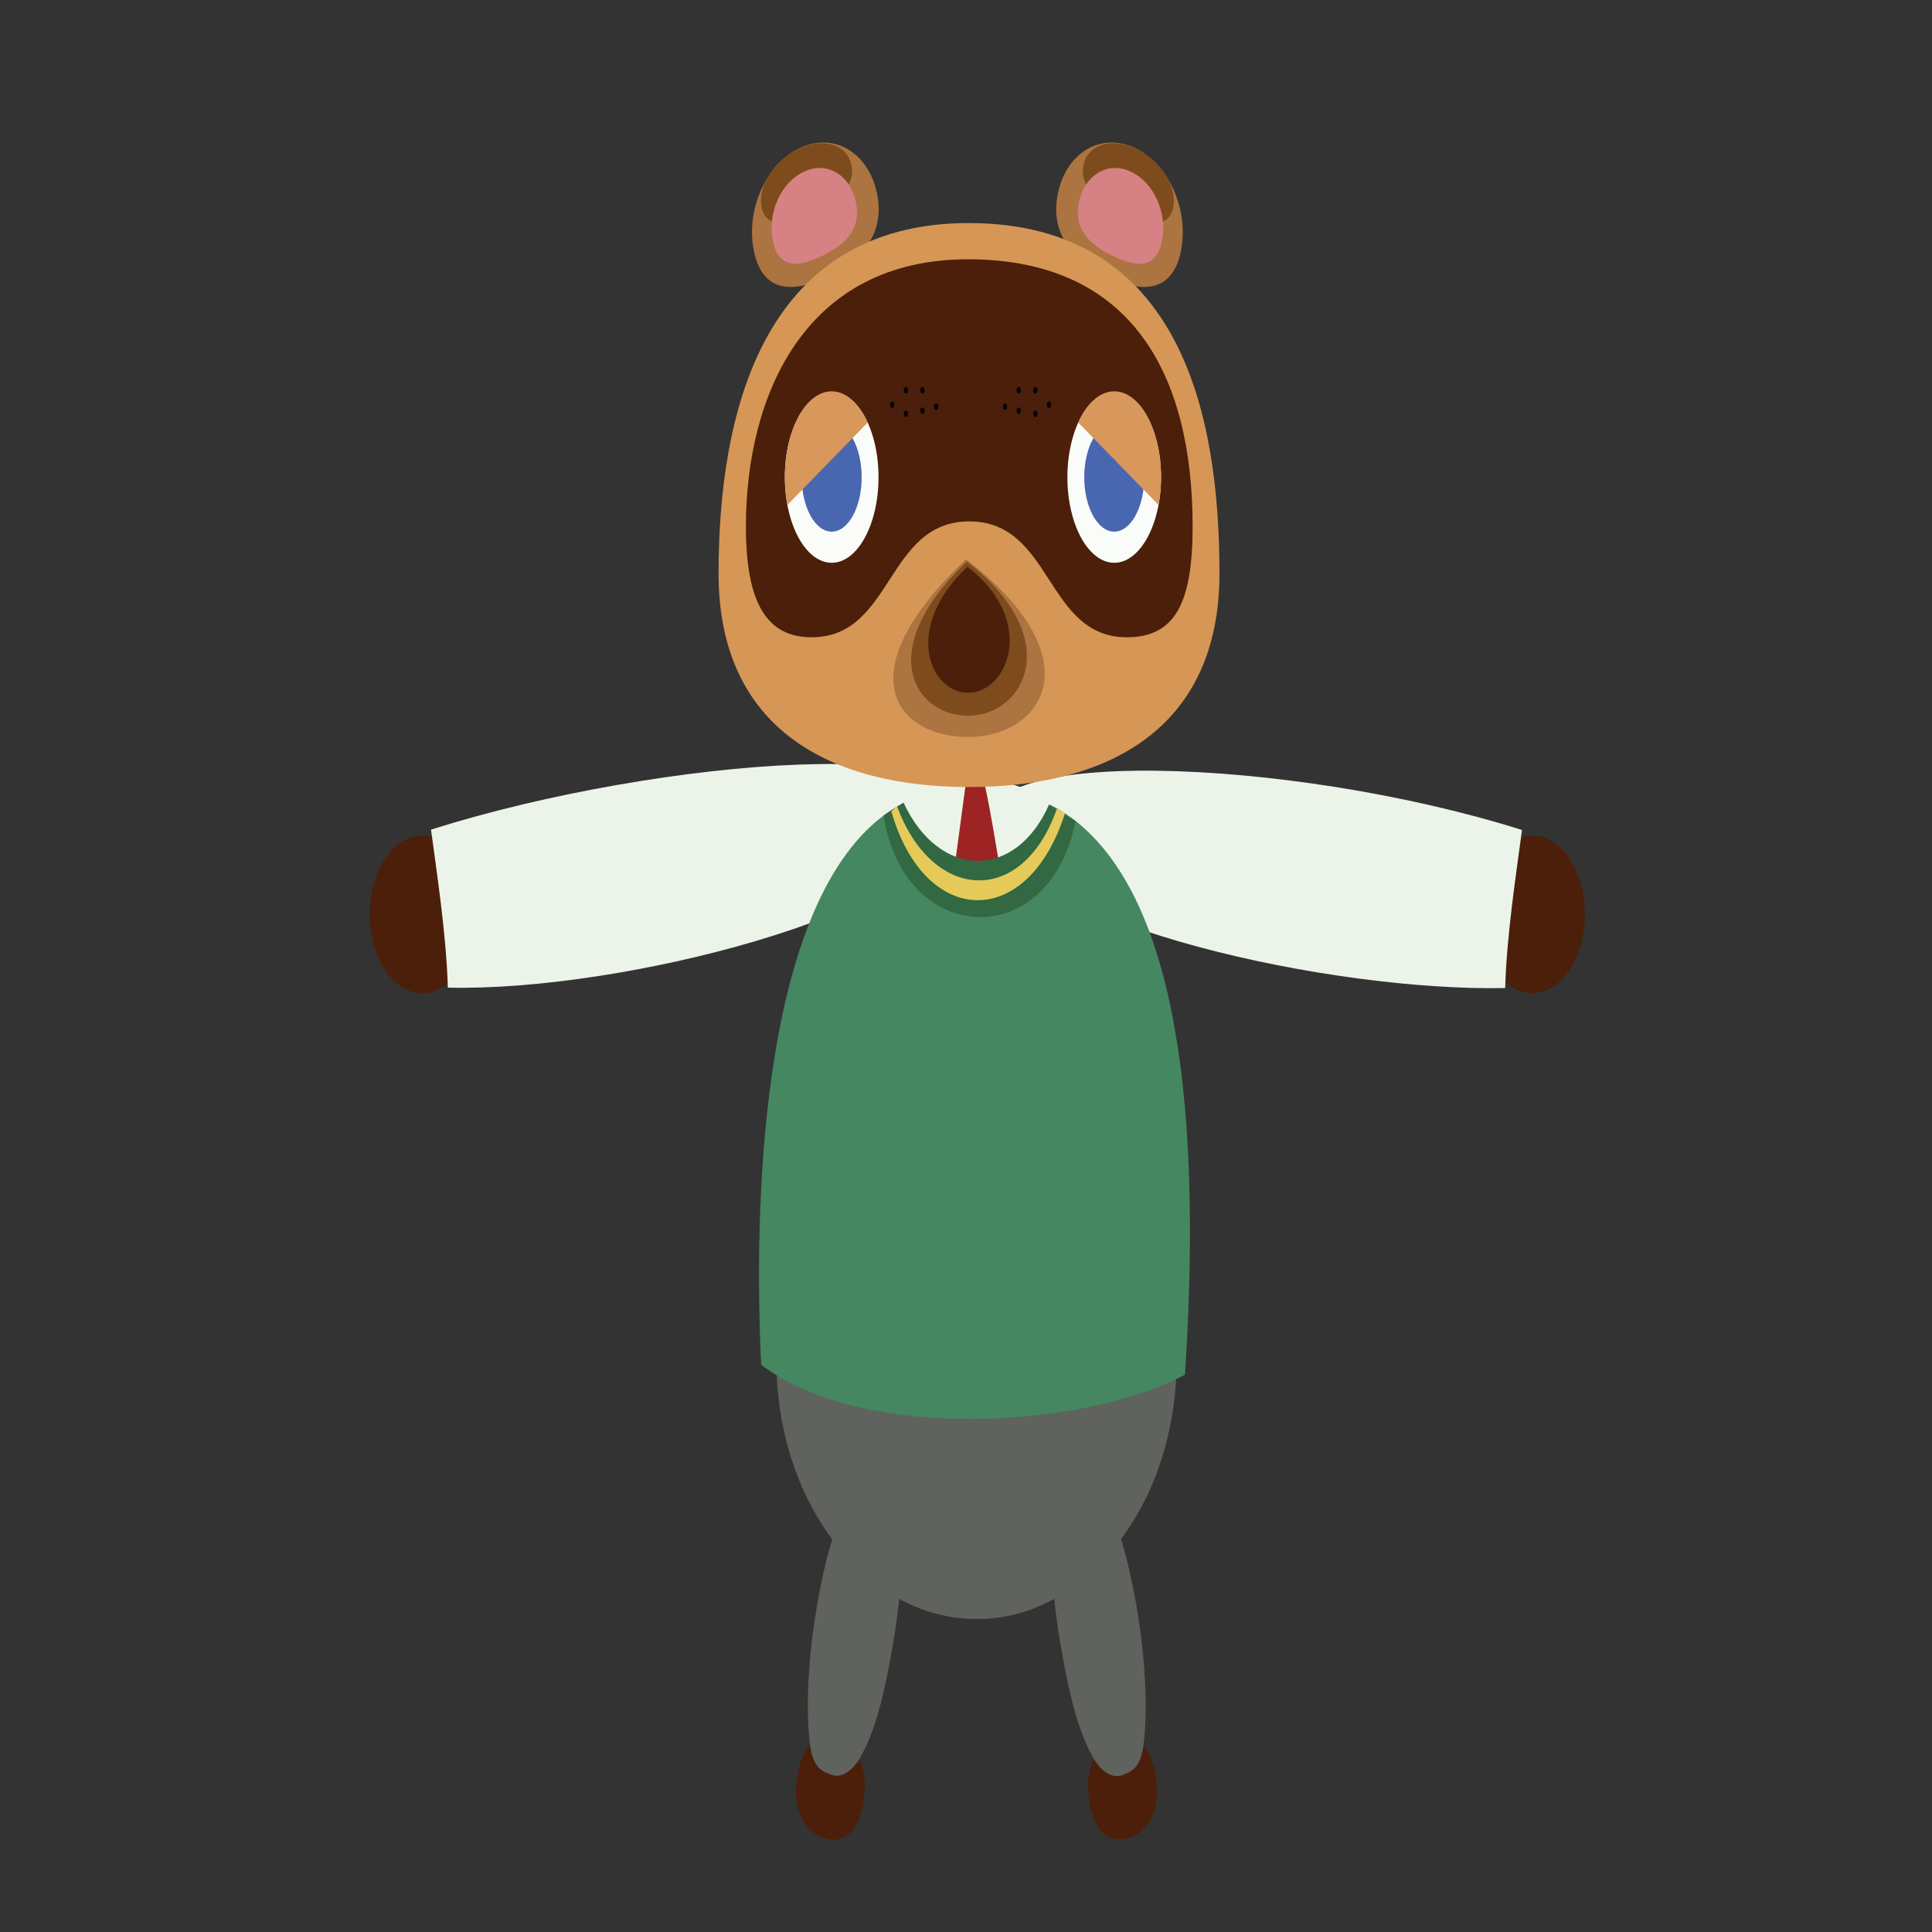 <?xml version="1.0" encoding="UTF-8" standalone="no"?>
<svg
   xmlns:dc="http://purl.org/dc/elements/1.1/"
   xmlns:cc="http://creativecommons.org/ns#"
   xmlns:rdf="http://www.w3.org/1999/02/22-rdf-syntax-ns#"
   xmlns:svg="http://www.w3.org/2000/svg"
   xmlns="http://www.w3.org/2000/svg"
   xmlns:sodipodi="http://sodipodi.sourceforge.net/DTD/sodipodi-0.dtd"
   xmlns:inkscape="http://www.inkscape.org/namespaces/inkscape"
   inkscape:version="1.0 (4035a4fb49, 2020-05-01)"
   sodipodi:docname="raccoon.svg"
   xml:space="preserve"
   style="enable-background:new 0 0 1200 1200;"
   viewBox="0 0 1200 1200"
   height="1200px"
   width="1200px"
   y="0px"
   x="0px"
   id="Layer_1"
   version="1.1"><rect x="0" y="0" width="1200" height="1200" fill="#333333" stroke="none"/><defs
   id="defs200" /><sodipodi:namedview
   inkscape:current-layer="Layer_1"
   inkscape:window-maximized="1"
   inkscape:window-y="-9"
   inkscape:window-x="-9"
   inkscape:cy="484.33735"
   inkscape:cx="600"
   inkscape:zoom="0.69166667"
   showgrid="false"
   id="namedview198"
   inkscape:window-height="1001"
   inkscape:window-width="1920"
   inkscape:pageshadow="2"
   inkscape:pageopacity="0"
   guidetolerance="10"
   gridtolerance="10"
   objecttolerance="10"
   borderopacity="1"
   bordercolor="#666666"
   pagecolor="#ffffff" />
<style
   id="style2"
   type="text/css">
	.st0{fill:#4B1F09;}
	.st1{fill:#ECF4E9;}
	.st2{fill:#60625D;}
	.st3{fill:#458761;}
	.st4{fill:#9E2323;}
	.st5{fill:#AB7440;}
	.st6{fill:#7E4B1D;}
	.st7{fill:#D68184;}
	.st8{fill:#D69655;}
	.st9{fill:#FAFCF9;}
	.st10{fill:#4966B1;}
	.st11{fill:#D8975B;}
	.st12{fill:#326842;}
	.st13{fill:#E5CA5A;}
	.st14{fill:none;stroke:#000000;stroke-miterlimit:10;}
</style>
<g
   transform="matrix(1.634,0,0,2.448,-417.581,-275.176)"
   id="illustration_1_">
	<circle
   id="circle4"
   r="20"
   cy="344.4"
   cx="838"
   class="st0" />
	<path
   id="path6"
   d="m 632.4,323.9 c -14.4,-22.8 114,-19.4 201.7,-0.9 -2.1,10.6 -5.8,26.5 -6.4,40.1 -65.5,0.9 -180.4,-15.7 -195.3,-39.2 z"
   class="st1" />
	<circle
   id="circle8"
   r="20"
   cy="344.4"
   cx="416.1"
   class="st0" />
	<path
   id="path10"
   d="m 621.8,320.9 c 14.5,-22.8 -114.6,-16.5 -202.4,2 2.1,10.6 5.8,26.5 6.4,40.1 65.6,1 181.1,-18.5 196,-42.1 z"
   class="st1" />
	<path
   id="path12"
   d="m 694.9,563.1 c 2.3,8.7 -3.5,13.5 -7.9,15 -7.5,2.6 -14.9,0.7 -17.2,-8 -2.3,-8.7 1.8,-13.8 9.4,-15.9 7.7,-2 13.4,0.2 15.7,8.9 z"
   class="st0" />
	<path
   id="path14"
   d="m 558.6,563.1 c -2.3,8.7 3.5,13.5 7.9,15 7.5,2.6 14.9,0.7 17.2,-8 2.3,-8.7 -1.8,-13.8 -9.4,-15.9 -7.7,-2 -13.4,0.2 -15.7,8.9 z"
   class="st0" />
	<path
   id="path16"
   d="m 681.7,502.9 c 13.1,-11.7 21.1,-27.7 21.1,-45.2 0,-6.2 3.1,-17.1 -2.8,-17.8 -27,-3.1 -40.6,-5.3 -75.4,-5.3 -35.4,0 -30.1,1.3 -71.5,6.6 -5.5,0.7 -2.4,10.8 -2.4,16.5 0,17.6 8.1,33.5 21.2,45.3 -2.4,5.3 -4.5,11.4 -6.1,18.1 -3.2,13 -3.9,25.2 -2.4,33.6 1.1,6.3 4.6,7.1 8.1,8 3.1,0.8 7.4,-0.2 10.9,-4.2 5.7,-6.5 9.4,-16 12.9,-30.1 0.9,-3.5 1.5,-7 2.1,-10.3 9,3.3 19,5.1 29.4,5.1 10.5,0 20.5,-1.8 29.5,-5.1 0.5,3.3 1.2,6.8 2.1,10.4 3.5,14.1 7.2,23.6 12.9,30.1 3.5,4 7.8,5 10.9,4.2 3.5,-0.9 7,-1.7 8.1,-8 1.5,-8.4 0.8,-20.5 -2.4,-33.6 -1.7,-6.8 -3.8,-13 -6.2,-18.3 z"
   class="st2" />
	<path
   id="path18"
   d="M 625.3,312.1"
   class="st3" />
	<path
   id="path20"
   d="m 599,316.1 c 6.7,-3.2 15.1,-5.5 23.4,-5.9 2.6,-0.1 5.2,-0.1 7.7,0 9.7,0.5 18.6,2.7 24.2,6.3 -11.5,20.6 -41,20.3 -55.3,-0.4 z"
   class="st1" />
	<path
   id="path22"
   d="m 622.9,310.2 c 0,0 -24.2,114.6 -22.9,158.8 6.9,4.2 45.1,3.8 52.7,0.3 6.7,-43.2 -20,-153.1 -23.4,-159.1 z"
   class="st4" />
	<path
   id="path24"
   d="m 542.2,176.3 c 3.3,10.4 14.9,10.5 27.8,6.4 12.9,-4.1 22.2,-10.9 18.9,-21.3 -3.3,-10.4 -16.5,-15.5 -29.4,-11.4 -12.9,4.1 -20.7,15.9 -17.3,26.3 z"
   class="st5" />
	<path
   id="path26"
   d="m 545.1,165.1 c 1.7,5.3 9.9,4.6 19.3,1.6 9.4,-3 16.5,-7.2 14.8,-12.4 -1.7,-5.3 -10.7,-7.1 -20.1,-4.1 -9.4,2.9 -15.7,9.6 -14,14.9 z"
   class="st6" />
	<path
   id="path28"
   d="m 549.4,173.7 c 2.2,7 9.8,6.5 18.5,3.7 8.7,-2.8 15.2,-6.7 13,-13.7 -2.2,-7 -11.1,-10.5 -19.8,-7.7 -8.8,2.7 -14,10.6 -11.7,17.7 z"
   class="st7" />
	<path
   id="path30"
   d="m 704.4,176.3 c -3.3,10.4 -14.9,10.5 -27.8,6.4 -12.9,-4.1 -22.2,-10.9 -18.9,-21.3 3.3,-10.4 16.5,-15.5 29.4,-11.4 12.9,4.1 20.6,15.9 17.3,26.3 z"
   class="st5" />
	<path
   id="path32"
   d="m 719.1,257.9 c 0,39.5 -42.6,54.2 -95.2,54.2 -52.6,0 -95.2,-14.7 -95.2,-54.2 0,-39.5 15.8,-88.9 95.2,-88.9 81.1,0.1 95.2,49.4 95.2,88.9 z"
   class="st8" />
	<path
   id="path34"
   d="m 622.8,254.3 c -46.3,29.2 -26.3,45.1 0.8,45.1 27.7,0 48.8,-19.5 -0.8,-45.1 z"
   class="st5" />
	<path
   id="path36"
   d="m 623.1,254.9 c -35.4,22.3 -20.2,39.1 0.5,39.1 21.2,0 37.4,-19.5 -0.5,-39.1 z"
   class="st6" />
	<path
   id="path38"
   d="m 623.3,256.2 c -24.9,15.7 -14.2,32 0.4,32 14.9,-0.1 26.3,-18.2 -0.4,-32 z"
   class="st0" />
	<path
   id="path40"
   d="m 708.9,246 c 0,19.3 -6.6,28.1 -25,28.1 -31,0 -28.1,-29.4 -59.9,-29.4 -31.7,0 -28.9,29.4 -59.9,29.4 -17.2,0 -25,-8.8 -25,-28.1 0,-33.2 22.3,-67.8 84.4,-67.8 62.1,0 85.4,29.1 85.4,67.8 z"
   class="st0" />
	<g
   id="g54">
		<ellipse
   id="ellipse42"
   ry="21.7"
   rx="17.8"
   cy="233.5"
   cx="679.1"
   class="st9" />
		<ellipse
   id="ellipse44"
   ry="13.8"
   rx="11.4"
   cy="233.5"
   cx="679.1"
   class="st10" />
		<path
   id="path46"
   d="m 665.4,219.6 c 3.3,-4.8 8.2,-7.9 13.7,-7.9 9.8,0 17.8,9.7 17.8,21.7 0,2.5 -0.3,4.9 -1,7.1 z"
   class="st11" />
		<circle
   r="0.8"
   cy="215.1"
   cx="654.3"
   id="leftEye0_1_" />
		<circle
   r="0.8"
   cy="211.4"
   cx="649.1"
   id="leftEye1_1_" />
		<circle
   r="0.8"
   cy="217.4"
   cx="649.1"
   id="leftEye5_1_" />
		<circle
   r="0.8"
   cy="211.4"
   cx="642.8"
   id="leftEye2_1_" />
		<circle
   r="0.8"
   cy="215.6"
   cx="637.6"
   id="leftEye3_1_" />
		<circle
   r="0.8"
   cy="216.6"
   cx="642.8"
   id="leftEye4_1_" />
	</g>
	<g
   id="g68">
		<ellipse
   id="ellipse56"
   ry="21.7"
   rx="17.8"
   cy="233.5"
   cx="571.7"
   class="st9" />
		<ellipse
   id="ellipse58"
   ry="13.8"
   rx="11.4"
   cy="233.5"
   cx="571.7"
   class="st10" />
		<path
   id="path60"
   d="m 585.4,219.6 c -3.3,-4.8 -8.2,-7.9 -13.7,-7.9 -9.8,0 -17.8,9.7 -17.8,21.7 0,2.5 0.3,4.9 1,7.1 z"
   class="st11" />
		<circle
   r="0.8"
   cy="215.1"
   cx="594.7"
   id="rightEye0_1_" />
		<circle
   r="0.8"
   cy="211.4"
   cx="599.9"
   id="rightEye1_1_" />
		<circle
   r="0.8"
   cy="217.4"
   cx="599.9"
   id="rightEye5_1_" />
		<circle
   r="0.8"
   cy="211.4"
   cx="606.2"
   id="rightEye2_1_" />
		<circle
   r="0.8"
   cy="215.6"
   cx="611.4"
   id="rightEye3_1_" />
		<circle
   r="0.8"
   cy="216.6"
   cx="606.2"
   id="rightEye4_1_" />
	</g>
	<path
   id="path70"
   d="m 701.5,165.1 c -1.7,5.3 -9.9,4.6 -19.3,1.6 -9.4,-3 -16.5,-7.2 -14.8,-12.4 1.7,-5.3 10.7,-7.1 20.1,-4.1 9.4,2.9 15.6,9.6 14,14.9 z"
   class="st6" />
	<path
   id="path72"
   d="m 697.2,173.7 c -2.2,7 -9.8,6.5 -18.5,3.7 -8.7,-2.8 -15.2,-6.7 -13,-13.7 2.2,-7 11.1,-10.5 19.8,-7.7 8.7,2.7 14,10.6 11.7,17.7 z"
   class="st7" />
	<path
   id="path74"
   d="m 664.4,320.7 c -3.1,-1.6 -6.3,-3 -9.6,-4.1 -0.1,0 -0.3,-0.1 -0.4,-0.1 0,0 0,0.1 -0.1,0.1 -11.5,20.6 -41,20.2 -55.3,-0.5 -2.8,1 -5.4,2.1 -7.9,3.4 -47.1,23.9 -49,100.6 -46.2,139.2 39.4,19.8 123.3,16 161.1,2.5 5.6,-57.8 0.7,-118.2 -41.6,-140.5 z"
   class="st3" />
	<path
   id="path76"
   d="m 591.4,319.3 c 7.7,33.2 63,35.1 73,1.4 l -10.1,-4.1 c -12.6,19 -41.5,19.1 -55.3,-0.5 z"
   class="st12" />
	<path
   id="path78"
   d="m 594.4,318.3 c 12.6,29.5 51.8,30.4 66,0.4 l -3.1,-1.1 c -13.1,25.1 -47.5,23.6 -60.8,-0.7 z"
   class="st13" />
</g>

</svg>
